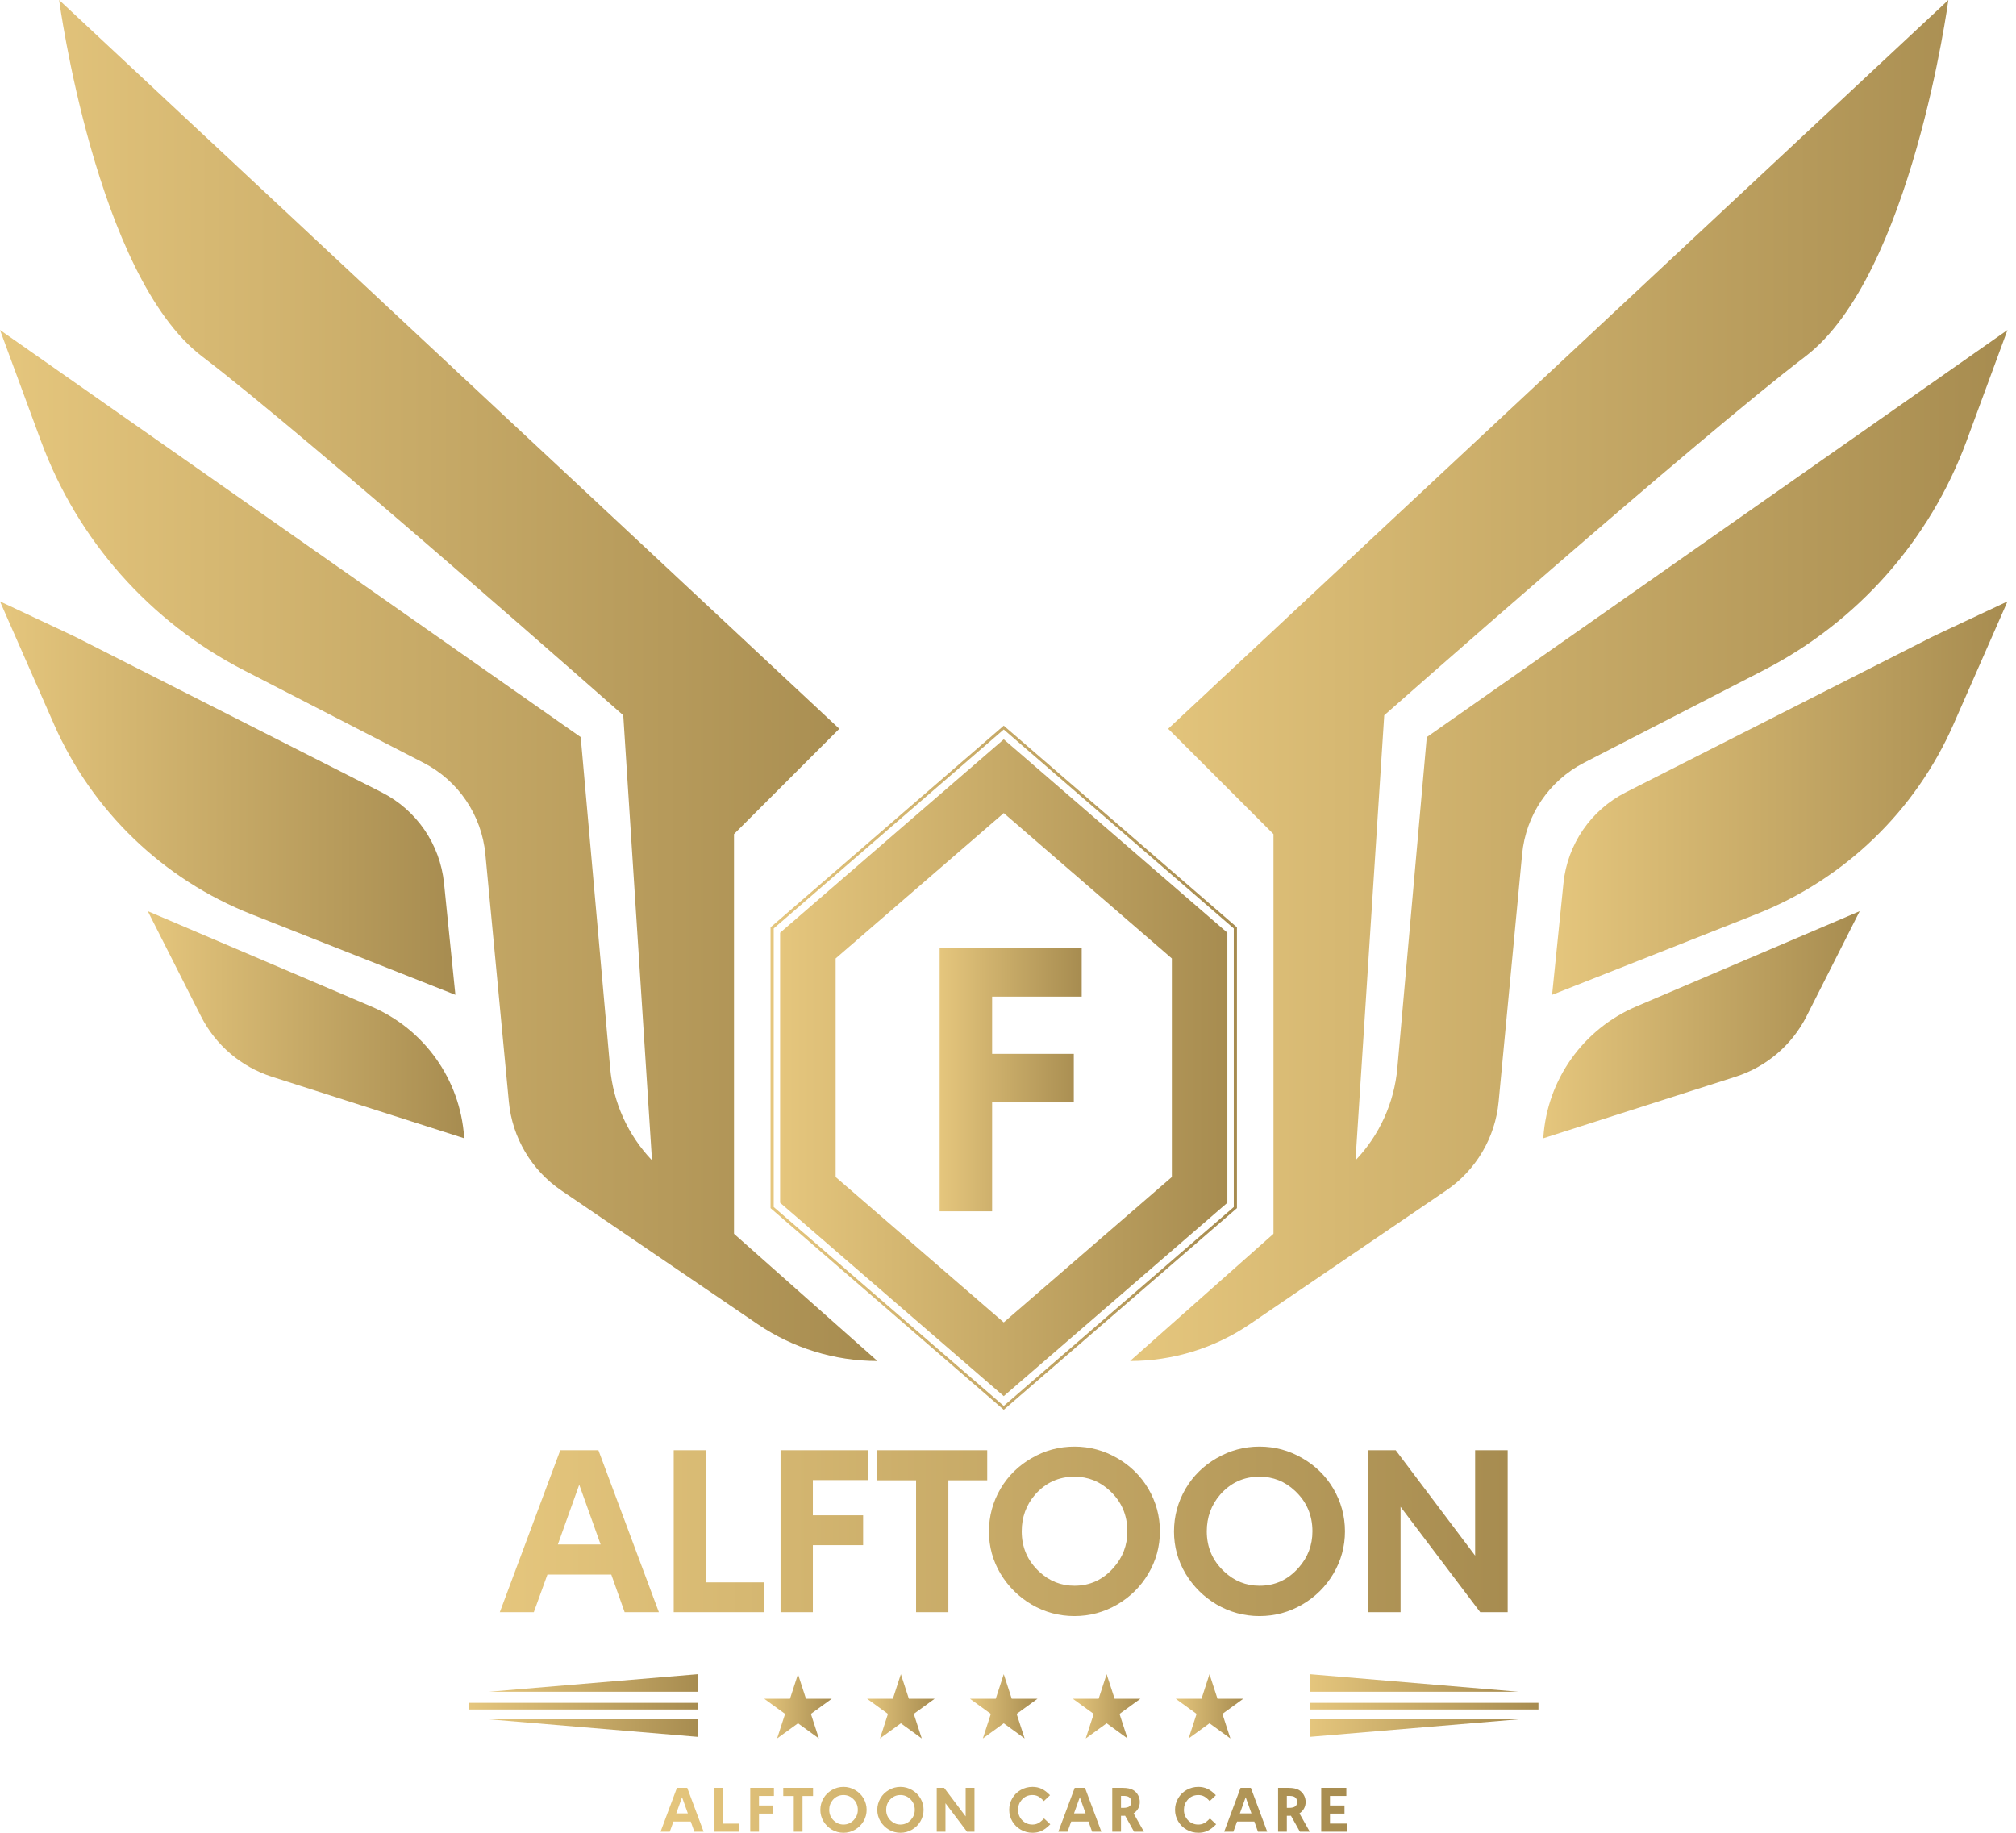 <svg width="165" height="150" viewBox="0 0 165 150" fill="none" xmlns="http://www.w3.org/2000/svg">
<path d="M50.031 128.868H44.804L43.69 131.948H40.908L45.857 118.691H48.977L53.926 131.948H51.124L50.031 128.868H50.031ZM49.157 126.403L47.408 121.513L45.658 126.403H49.157ZM55.14 118.691H57.783V129.504H62.554V131.948H55.14L55.14 118.691ZM71.041 118.691V121.135H66.529V124.018H70.643V126.462H66.529V131.948H63.885V118.691H71.041H71.041ZM80.8 118.691V121.155H77.62V131.948H74.977V121.155H71.796V118.691H80.8ZM80.94 125.349C80.94 124.091 81.258 122.918 81.894 121.831C82.516 120.785 83.358 119.956 84.418 119.347C85.504 118.711 86.677 118.393 87.936 118.393C89.196 118.393 90.368 118.711 91.455 119.347C92.514 119.956 93.356 120.785 93.978 121.831C94.615 122.918 94.933 124.084 94.933 125.329C94.933 126.575 94.615 127.735 93.978 128.808C93.356 129.855 92.514 130.69 91.455 131.312C90.368 131.948 89.195 132.266 87.936 132.266C86.678 132.266 85.504 131.948 84.418 131.312C83.371 130.69 82.53 129.855 81.894 128.808C81.257 127.735 80.94 126.582 80.94 125.349ZM83.623 125.329C83.623 126.641 84.1 127.741 85.054 128.629C85.876 129.398 86.836 129.782 87.936 129.782C89.208 129.782 90.275 129.292 91.136 128.311C91.892 127.463 92.269 126.469 92.269 125.329C92.269 124.005 91.792 122.898 90.838 122.01C90.017 121.242 89.05 120.857 87.936 120.857C86.651 120.857 85.578 121.348 84.716 122.328C83.987 123.176 83.623 124.177 83.623 125.329ZM96.086 125.349C96.086 124.091 96.404 122.918 97.04 121.831C97.662 120.785 98.504 119.956 99.564 119.347C100.651 118.711 101.823 118.393 103.082 118.393C104.341 118.393 105.514 118.711 106.6 119.347C107.66 119.956 108.502 120.785 109.125 121.831C109.761 122.918 110.079 124.084 110.079 125.329C110.079 126.575 109.761 127.735 109.125 128.808C108.502 129.855 107.66 130.69 106.6 131.312C105.514 131.948 104.341 132.266 103.082 132.266C101.824 132.266 100.651 131.948 99.564 131.312C98.517 130.69 97.676 129.855 97.04 128.808C96.404 127.735 96.086 126.582 96.086 125.349ZM98.769 125.329C98.769 126.641 99.246 127.741 100.201 128.629C101.022 129.398 101.983 129.782 103.083 129.782C104.355 129.782 105.421 129.292 106.283 128.311C107.038 127.463 107.416 126.469 107.416 125.329C107.416 124.005 106.938 122.898 105.984 122.01C105.163 121.242 104.196 120.857 103.083 120.857C101.797 120.857 100.724 121.348 99.863 122.328C99.134 123.176 98.769 124.177 98.769 125.329ZM111.987 131.948V118.691H114.233L120.733 127.317V118.691H123.396V131.948H121.15L114.63 123.322V131.948H111.987H111.987Z" fill="url(#paint0_linear_747_640)"/>
<path d="M56.534 149.079H55.118L54.817 149.914H54.063L55.404 146.324H56.248L57.589 149.914H56.83L56.534 149.079ZM56.297 148.412L55.823 147.088L55.35 148.412H56.297ZM58.477 146.324H59.192V149.252H60.484V149.914H58.477V146.324ZM63.342 146.324V146.986H62.12V147.766H63.234V148.428H62.12V149.914H61.404V146.324H63.342ZM66.544 146.324V146.991H65.683V149.914H64.967V146.991H64.106V146.324H66.544ZM67.141 148.127C67.141 147.786 67.228 147.469 67.4 147.174C67.568 146.891 67.796 146.667 68.083 146.502C68.378 146.33 68.695 146.243 69.036 146.243C69.377 146.243 69.695 146.33 69.989 146.502C70.275 146.667 70.503 146.891 70.672 147.174C70.844 147.469 70.93 147.784 70.93 148.122C70.93 148.459 70.844 148.773 70.672 149.064C70.503 149.347 70.275 149.573 69.989 149.742C69.694 149.914 69.377 150 69.036 150C68.695 150 68.378 149.914 68.083 149.742C67.8 149.573 67.572 149.347 67.4 149.064C67.228 148.773 67.141 148.461 67.141 148.127ZM67.868 148.121C67.868 148.477 67.997 148.775 68.255 149.015C68.478 149.223 68.738 149.327 69.036 149.327C69.38 149.327 69.669 149.194 69.902 148.929C70.107 148.699 70.209 148.43 70.209 148.121C70.209 147.763 70.08 147.463 69.822 147.223C69.599 147.015 69.337 146.91 69.036 146.91C68.688 146.91 68.397 147.043 68.164 147.308C67.967 147.538 67.868 147.81 67.868 148.121ZM71.802 148.127C71.802 147.786 71.888 147.469 72.061 147.174C72.229 146.891 72.457 146.667 72.744 146.502C73.038 146.33 73.356 146.243 73.697 146.243C74.037 146.243 74.355 146.33 74.649 146.502C74.936 146.667 75.164 146.891 75.333 147.174C75.505 147.469 75.591 147.784 75.591 148.122C75.591 148.459 75.505 148.773 75.333 149.064C75.164 149.347 74.936 149.573 74.649 149.742C74.355 149.914 74.037 150 73.697 150C73.356 150 73.038 149.914 72.744 149.742C72.461 149.573 72.233 149.347 72.061 149.064C71.888 148.773 71.802 148.461 71.802 148.127ZM72.529 148.121C72.529 148.477 72.658 148.775 72.916 149.015C73.139 149.223 73.399 149.327 73.697 149.327C74.041 149.327 74.33 149.194 74.563 148.929C74.768 148.699 74.87 148.43 74.87 148.121C74.87 147.763 74.741 147.463 74.483 147.223C74.26 147.015 73.998 146.91 73.697 146.91C73.349 146.91 73.058 147.043 72.825 147.308C72.627 147.538 72.529 147.81 72.529 148.121ZM76.667 149.914V146.324H77.275L79.035 148.66V146.324H79.757V149.914H79.148L77.383 147.578V149.914H76.667ZM85.434 147.406C85.266 147.223 85.112 147.094 84.974 147.021C84.836 146.947 84.677 146.91 84.498 146.91C84.142 146.91 83.85 147.043 83.62 147.308C83.423 147.535 83.324 147.806 83.324 148.121C83.324 148.48 83.452 148.779 83.707 149.02C83.929 149.225 84.193 149.327 84.498 149.327C84.677 149.327 84.837 149.29 84.977 149.216C85.117 149.143 85.274 149.013 85.45 148.826L85.962 149.305C85.71 149.567 85.463 149.752 85.219 149.859C85.004 149.953 84.767 149.999 84.508 149.999C84.16 149.999 83.837 149.913 83.54 149.741C83.252 149.576 83.025 149.352 82.856 149.068C82.684 148.778 82.598 148.462 82.598 148.121C82.598 147.78 82.684 147.463 82.856 147.168C83.025 146.885 83.252 146.661 83.54 146.496C83.837 146.327 84.159 146.243 84.503 146.243C84.779 146.243 85.031 146.296 85.257 146.404C85.483 146.512 85.71 146.686 85.94 146.926L85.434 147.405L85.434 147.406ZM89.089 149.079H87.673L87.372 149.913H86.619L87.959 146.324H88.803L90.143 149.913H89.385L89.089 149.079H89.089ZM88.852 148.412L88.378 147.088L87.904 148.412H88.852ZM92.819 149.914L92.087 148.606H92.065C92.015 148.609 91.955 148.611 91.887 148.611H91.748V149.914H91.032V146.324H91.888C92.25 146.324 92.531 146.381 92.733 146.496C92.916 146.6 93.057 146.749 93.158 146.943C93.244 147.108 93.287 147.287 93.287 147.481C93.287 147.675 93.243 147.852 93.155 148.014C93.067 148.175 92.942 148.308 92.781 148.412L93.626 149.914H92.819ZM91.748 147.96H91.93C92.174 147.96 92.349 147.915 92.453 147.825C92.542 147.75 92.587 147.633 92.587 147.476C92.587 147.278 92.515 147.14 92.372 147.061C92.279 147.008 92.131 146.98 91.93 146.98H91.748V147.96ZM99.008 147.406C98.839 147.223 98.686 147.094 98.548 147.021C98.41 146.948 98.251 146.911 98.071 146.911C97.716 146.911 97.424 147.044 97.194 147.309C96.997 147.535 96.898 147.806 96.898 148.121C96.898 148.48 97.025 148.78 97.28 149.02C97.502 149.225 97.766 149.327 98.071 149.327C98.251 149.327 98.41 149.29 98.55 149.217C98.69 149.143 98.848 149.013 99.024 148.826L99.535 149.305C99.284 149.567 99.036 149.752 98.792 149.86C98.577 149.953 98.34 149.999 98.082 149.999C97.734 149.999 97.411 149.913 97.113 149.741C96.826 149.576 96.599 149.352 96.43 149.068C96.258 148.778 96.171 148.462 96.171 148.121C96.171 147.78 96.258 147.463 96.43 147.169C96.599 146.885 96.826 146.661 97.113 146.496C97.411 146.327 97.732 146.243 98.077 146.243C98.353 146.243 98.604 146.297 98.83 146.404C99.056 146.512 99.284 146.686 99.513 146.926L99.008 147.405L99.008 147.406ZM102.662 149.079H101.247L100.946 149.914H100.192L101.532 146.324H102.377L103.717 149.914H102.958L102.662 149.079H102.662ZM102.426 148.412L101.952 147.088L101.478 148.412H102.426ZM106.392 149.914L105.66 148.606H105.638C105.588 148.61 105.529 148.612 105.461 148.612H105.321V149.914H104.605V146.324H105.461C105.823 146.324 106.105 146.382 106.306 146.496C106.489 146.601 106.631 146.75 106.731 146.943C106.817 147.108 106.86 147.287 106.86 147.481C106.86 147.675 106.816 147.853 106.728 148.014C106.64 148.176 106.516 148.308 106.354 148.412L107.199 149.914H106.392ZM105.321 147.96H105.504C105.748 147.96 105.922 147.915 106.026 147.826C106.115 147.75 106.16 147.634 106.16 147.476C106.16 147.279 106.089 147.14 105.945 147.061C105.852 147.008 105.705 146.981 105.504 146.981H105.321V147.96ZM110.192 146.324V146.986H108.852V147.767H110.041V148.429H108.852V149.247H110.24V149.914H108.136V146.324H110.192Z" fill="url(#paint1_linear_747_640)"/>
<path d="M65.312 137.02L65.965 139.029H68.079L66.369 140.271L67.022 142.281L65.312 141.039L63.603 142.281L64.256 140.271L62.546 139.029H64.659L65.312 137.02Z" fill="url(#paint2_linear_747_640)"/>
<path d="M73.732 137.02L74.385 139.029H76.498L74.789 140.271L75.442 142.281L73.732 141.039L72.023 142.281L72.675 140.271L70.966 139.029H73.079L73.732 137.02Z" fill="url(#paint3_linear_747_640)"/>
<path d="M82.152 137.02L82.805 139.029H84.918L83.208 140.271L83.861 142.281L82.152 141.039L80.443 142.281L81.096 140.271L79.386 139.029H81.499L82.152 137.02Z" fill="url(#paint4_linear_747_640)"/>
<path d="M90.572 137.02L91.225 139.029H93.337L91.628 140.271L92.281 142.281L90.572 141.039L88.862 142.281L89.515 140.271L87.805 139.029H89.919L90.572 137.02Z" fill="url(#paint5_linear_747_640)"/>
<path d="M98.991 137.02L99.644 139.029H101.757L100.048 140.271L100.701 142.281L98.991 141.039L97.282 142.281L97.935 140.271L96.225 139.029H98.338L98.991 137.02Z" fill="url(#paint6_linear_747_640)"/>
<path d="M57.109 139.367H38.389V139.91H57.109V139.367Z" fill="url(#paint7_linear_747_640)"/>
<path d="M125.914 139.367H107.195V139.91H125.914V139.367Z" fill="url(#paint8_linear_747_640)"/>
<path d="M107.194 137.02V138.46H124.29L107.194 137.02Z" fill="url(#paint9_linear_747_640)"/>
<path d="M57.109 137.02V138.46H40.013L57.109 137.02Z" fill="url(#paint10_linear_747_640)"/>
<path d="M107.194 142.151V140.712H124.29L107.194 142.151Z" fill="url(#paint11_linear_747_640)"/>
<path d="M57.109 142.151V140.712H40.013L57.109 142.151Z" fill="url(#paint12_linear_747_640)"/>
<path d="M82.152 115.381L101.201 98.909L101.238 98.877V75.896L82.244 59.47L82.152 59.39L82.06 59.47L63.066 75.896V98.877L63.103 98.909L82.152 115.381ZM82.152 59.705L100.979 75.987V98.785L82.152 115.066L63.325 98.785V75.987L82.152 59.705Z" fill="url(#paint13_linear_747_640)"/>
<path d="M158.085 52.15L133.063 64.847C130.208 66.295 128.286 69.097 127.962 72.282L127.032 81.419L143.736 74.822C150.959 71.97 156.764 66.382 159.888 59.273L164.304 49.224L158.879 51.771L158.086 52.15L158.085 52.15Z" fill="url(#paint14_linear_747_640)"/>
<path d="M6.218 52.15L31.241 64.847C34.096 66.295 36.018 69.097 36.342 72.282L37.271 81.419L20.567 74.822C13.345 71.97 7.54 66.382 4.416 59.273L0 49.224L5.424 51.771L6.218 52.15L6.218 52.15Z" fill="url(#paint15_linear_747_640)"/>
<path d="M126.318 93.052L126.311 93.159L142.049 88.123C144.57 87.316 146.663 85.532 147.858 83.171L152.207 74.574L133.915 82.375C129.578 84.225 126.644 88.348 126.318 93.052Z" fill="url(#paint16_linear_747_640)"/>
<path d="M37.986 93.052L37.993 93.159L22.254 88.123C19.733 87.316 17.641 85.532 16.446 83.171L12.096 74.574L30.389 82.375C34.726 84.225 37.66 88.348 37.986 93.052Z" fill="url(#paint17_linear_747_640)"/>
<path d="M129.637 62.43L144.363 54.846C152.045 50.89 157.964 44.197 160.954 36.09L164.304 27.007L116.775 60.328L114.367 87.41C114.114 90.254 112.899 92.914 110.941 94.964L113.293 58.541C113.293 58.541 139.07 35.785 147.757 29.176C156.443 22.567 159.465 0 159.465 0L95.609 59.646L104.229 68.266V100.935L104.224 100.981L92.49 111.388C95.991 111.388 99.411 110.334 102.305 108.364L118.366 97.429C120.804 95.769 122.377 93.108 122.655 90.171L124.579 69.903C124.882 66.713 126.788 63.897 129.636 62.43L129.637 62.43Z" fill="url(#paint18_linear_747_640)"/>
<path d="M34.667 62.43L19.941 54.846C12.259 50.89 6.339 44.197 3.35 36.09L0 27.007L47.529 60.328L49.937 87.41C50.19 90.254 51.405 92.914 53.363 94.964L51.011 58.541C51.011 58.541 25.234 35.785 16.547 29.176C7.861 22.567 4.839 0 4.839 0L68.695 59.646L60.075 68.266V100.935L60.08 100.981L71.814 111.388C68.313 111.388 64.893 110.334 61.999 108.364L45.938 97.429C43.499 95.769 41.927 93.108 41.648 90.171L39.725 69.903C39.422 66.713 37.516 63.897 34.668 62.43L34.667 62.43Z" fill="url(#paint19_linear_747_640)"/>
<path d="M82.152 114.263L100.454 98.436V76.337L82.152 60.508L63.849 76.337V98.436L82.152 114.263ZM82.152 66.545L95.91 78.443V96.329L82.152 108.227L68.394 96.329V78.443L82.152 66.545Z" fill="url(#paint20_linear_747_640)"/>
<path d="M88.532 77.595V81.567H81.2V86.251H87.885V90.223H81.2V99.137H76.905V77.595H88.532H88.532Z" fill="url(#paint21_linear_747_640)"/>
<defs>
<linearGradient id="paint0_linear_747_640" x1="40.908" y1="125.33" x2="123.396" y2="125.33" gradientUnits="userSpaceOnUse">
<stop stop-color="#E5C67D"/>
<stop offset="1" stop-color="#A78C50"/>
</linearGradient>
<linearGradient id="paint1_linear_747_640" x1="54.063" y1="148.121" x2="110.24" y2="148.121" gradientUnits="userSpaceOnUse">
<stop stop-color="#E5C67D"/>
<stop offset="1" stop-color="#A78C50"/>
</linearGradient>
<linearGradient id="paint2_linear_747_640" x1="62.546" y1="139.651" x2="68.078" y2="139.651" gradientUnits="userSpaceOnUse">
<stop stop-color="#E5C67D"/>
<stop offset="1" stop-color="#A78C50"/>
</linearGradient>
<linearGradient id="paint3_linear_747_640" x1="70.966" y1="139.651" x2="76.498" y2="139.651" gradientUnits="userSpaceOnUse">
<stop stop-color="#E5C67D"/>
<stop offset="1" stop-color="#A78C50"/>
</linearGradient>
<linearGradient id="paint4_linear_747_640" x1="79.386" y1="139.651" x2="84.918" y2="139.651" gradientUnits="userSpaceOnUse">
<stop stop-color="#E5C67D"/>
<stop offset="1" stop-color="#A78C50"/>
</linearGradient>
<linearGradient id="paint5_linear_747_640" x1="87.806" y1="139.651" x2="93.337" y2="139.651" gradientUnits="userSpaceOnUse">
<stop stop-color="#E5C67D"/>
<stop offset="1" stop-color="#A78C50"/>
</linearGradient>
<linearGradient id="paint6_linear_747_640" x1="96.225" y1="139.651" x2="101.757" y2="139.651" gradientUnits="userSpaceOnUse">
<stop stop-color="#E5C67D"/>
<stop offset="1" stop-color="#A78C50"/>
</linearGradient>
<linearGradient id="paint7_linear_747_640" x1="38.389" y1="139.638" x2="57.109" y2="139.638" gradientUnits="userSpaceOnUse">
<stop stop-color="#E5C67D"/>
<stop offset="1" stop-color="#A78C50"/>
</linearGradient>
<linearGradient id="paint8_linear_747_640" x1="107.195" y1="139.638" x2="125.914" y2="139.638" gradientUnits="userSpaceOnUse">
<stop stop-color="#E5C67D"/>
<stop offset="1" stop-color="#A78C50"/>
</linearGradient>
<linearGradient id="paint9_linear_747_640" x1="107.195" y1="137.74" x2="124.29" y2="137.74" gradientUnits="userSpaceOnUse">
<stop stop-color="#E5C67D"/>
<stop offset="1" stop-color="#A78C50"/>
</linearGradient>
<linearGradient id="paint10_linear_747_640" x1="40.013" y1="137.74" x2="57.109" y2="137.74" gradientUnits="userSpaceOnUse">
<stop stop-color="#E5C67D"/>
<stop offset="1" stop-color="#A78C50"/>
</linearGradient>
<linearGradient id="paint11_linear_747_640" x1="107.195" y1="141.432" x2="124.29" y2="141.432" gradientUnits="userSpaceOnUse">
<stop stop-color="#E5C67D"/>
<stop offset="1" stop-color="#A78C50"/>
</linearGradient>
<linearGradient id="paint12_linear_747_640" x1="40.013" y1="141.432" x2="57.109" y2="141.432" gradientUnits="userSpaceOnUse">
<stop stop-color="#E5C67D"/>
<stop offset="1" stop-color="#A78C50"/>
</linearGradient>
<linearGradient id="paint13_linear_747_640" x1="63.066" y1="87.386" x2="101.238" y2="87.386" gradientUnits="userSpaceOnUse">
<stop stop-color="#E5C67D"/>
<stop offset="1" stop-color="#A78C50"/>
</linearGradient>
<linearGradient id="paint14_linear_747_640" x1="127.032" y1="65.322" x2="164.304" y2="65.322" gradientUnits="userSpaceOnUse">
<stop stop-color="#E5C67D"/>
<stop offset="1" stop-color="#A78C50"/>
</linearGradient>
<linearGradient id="paint15_linear_747_640" x1="0" y1="65.322" x2="37.271" y2="65.322" gradientUnits="userSpaceOnUse">
<stop stop-color="#E5C67D"/>
<stop offset="1" stop-color="#A78C50"/>
</linearGradient>
<linearGradient id="paint16_linear_747_640" x1="126.311" y1="83.866" x2="152.207" y2="83.866" gradientUnits="userSpaceOnUse">
<stop stop-color="#E5C67D"/>
<stop offset="1" stop-color="#A78C50"/>
</linearGradient>
<linearGradient id="paint17_linear_747_640" x1="12.096" y1="83.866" x2="37.993" y2="83.866" gradientUnits="userSpaceOnUse">
<stop stop-color="#E5C67D"/>
<stop offset="1" stop-color="#A78C50"/>
</linearGradient>
<linearGradient id="paint18_linear_747_640" x1="92.49" y1="55.695" x2="164.303" y2="55.695" gradientUnits="userSpaceOnUse">
<stop stop-color="#E5C67D"/>
<stop offset="1" stop-color="#A78C50"/>
</linearGradient>
<linearGradient id="paint19_linear_747_640" x1="0.001" y1="55.695" x2="71.813" y2="55.695" gradientUnits="userSpaceOnUse">
<stop stop-color="#E5C67D"/>
<stop offset="1" stop-color="#A78C50"/>
</linearGradient>
<linearGradient id="paint20_linear_747_640" x1="63.849" y1="87.386" x2="100.454" y2="87.386" gradientUnits="userSpaceOnUse">
<stop stop-color="#E5C67D"/>
<stop offset="1" stop-color="#A78C50"/>
</linearGradient>
<linearGradient id="paint21_linear_747_640" x1="76.905" y1="88.366" x2="88.532" y2="88.366" gradientUnits="userSpaceOnUse">
<stop stop-color="#E5C67D"/>
<stop offset="1" stop-color="#A78C50"/>
</linearGradient>
</defs>
</svg>
